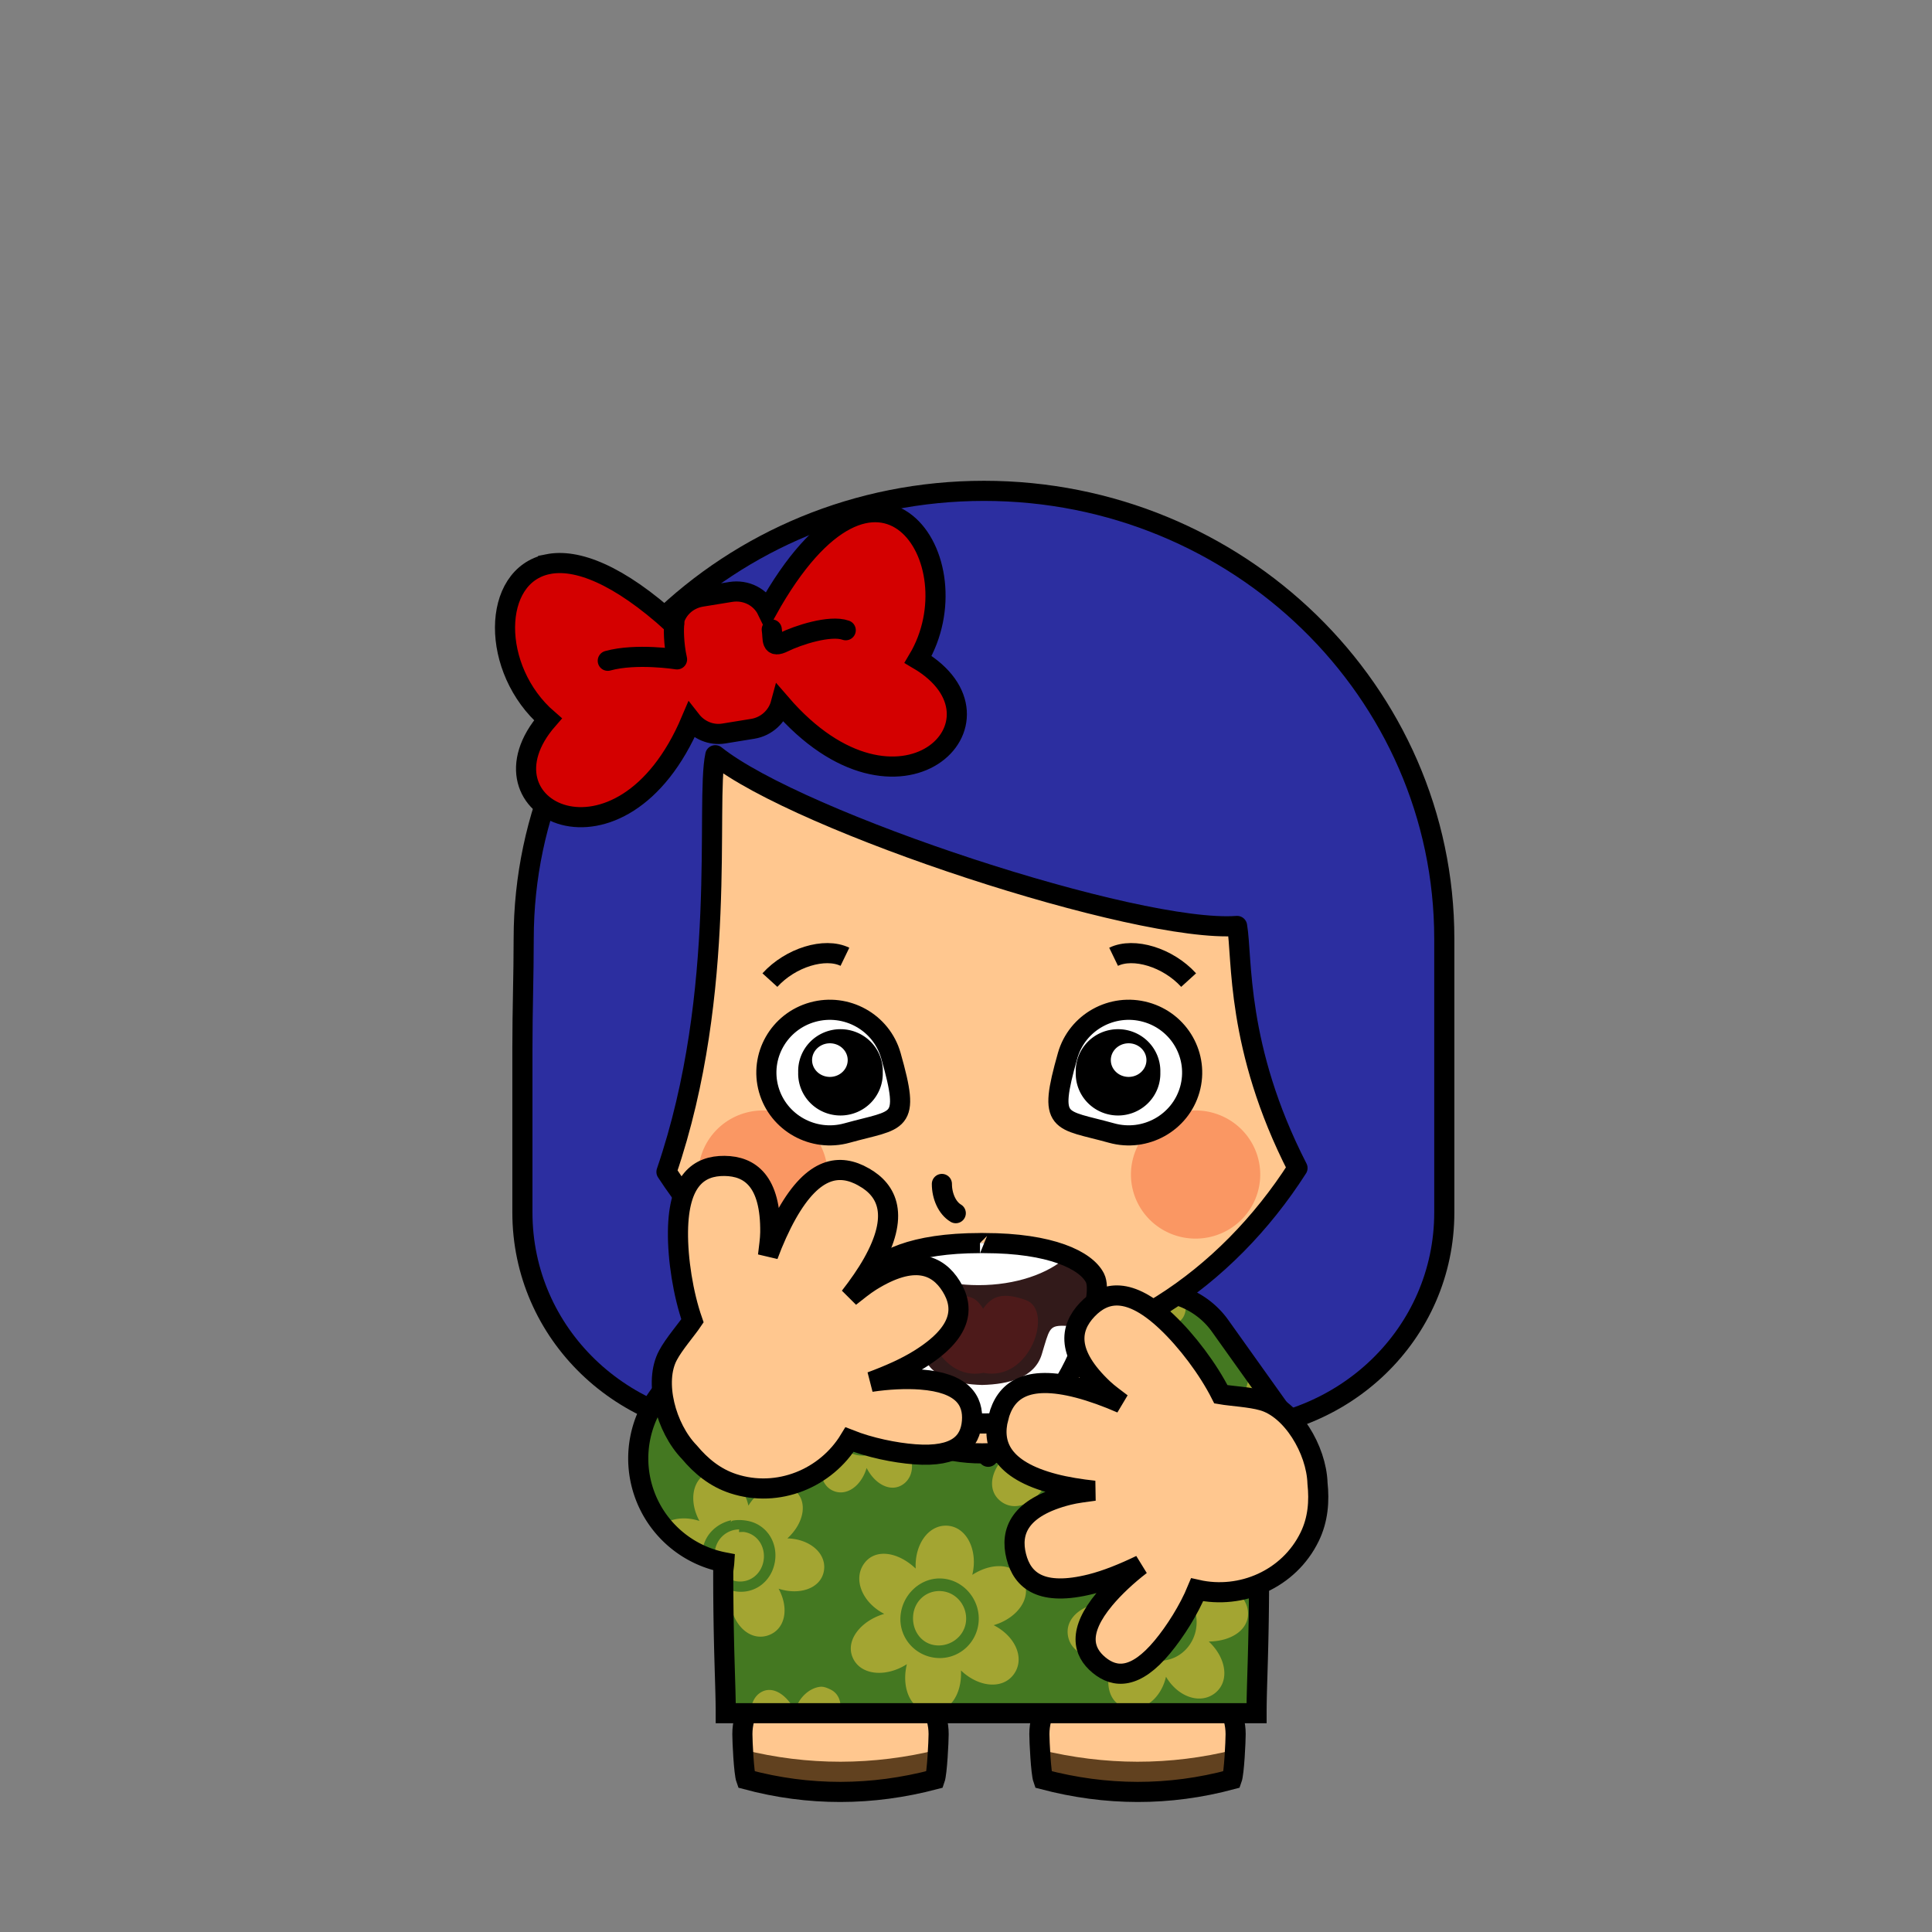 <?xml version="1.0" encoding="UTF-8" standalone="no"?>
<svg
   xmlns:dc="http://purl.org/dc/elements/1.1/"
   xmlns:cc="http://creativecommons.org/ns#"
   xmlns:rdf="http://www.w3.org/1999/02/22-rdf-syntax-ns#"
   xmlns:svg="http://www.w3.org/2000/svg"
   xmlns="http://www.w3.org/2000/svg"
   id="svg2383"
   viewBox="0 0 48 48"
   height="100%"
   width="100%"
   version="1.0">
  <rect x="0" y="0" width="48" height="48" fill="#808080" stroke="none"/>
  <defs
     id="defs2385" />
  <path
     style="display:inline;overflow:visible;visibility:visible;fill:#2c2ea0;fill-opacity:1;fill-rule:evenodd;stroke:#000000;stroke-width:0.5;stroke-linecap:butt;stroke-linejoin:miter;stroke-miterlimit:4;stroke-dasharray:none;stroke-dashoffset:0;stroke-opacity:1;marker:none;enable-background:accumulate"
     id="path3586"
     d="m 24.446,12.195 c -6.312,0 -11.435,4.986 -11.435,11.13 0,0.925 -0.032,1.729 -0.032,2.719 l 0,4.079 c 0,3.012 2.493,5.407 5.588,5.407 l 11.728,0 c 3.094,0 5.588,-2.395 5.588,-5.407 l 0,-4.079 c 0,-0.839 0,-1.725 0,-2.719 0,-6.144 -5.123,-11.13 -11.435,-11.13 z" />
  <path
     style="display:inline;overflow:visible;visibility:visible;fill:#61411f;fill-opacity:1;fill-rule:evenodd;stroke:none;stroke-width:0.5;marker:none;enable-background:accumulate"
     id="path3624"
     d="m 20.881,41.209 c -1.343,0 -2.437,0.842 -2.437,1.875 0,0.173 0.036,0.964 0.094,1.124 1.562,0.42 3.125,0.412 4.688,0 0.056,-0.158 0.094,-0.953 0.094,-1.124 0,-1.033 -1.094,-1.875 -2.438,-1.875 z" />
  <path
     style="display:inline;overflow:visible;visibility:visible;fill:#ffc78f;fill-opacity:1;fill-rule:evenodd;stroke:none;stroke-width:0.5;marker:none;enable-background:accumulate"
     id="path3626"
     d="m 20.869,41.22 c -1.343,0 -2.437,0.842 -2.437,1.875 0,0.058 0.024,0.226 0.031,0.375 1.609,0.403 3.235,0.396 4.844,0 0.008,-0.149 0,-0.318 0,-0.375 0,-1.033 -1.094,-1.875 -2.438,-1.875 z" />
  <path
     style="display:inline;overflow:visible;visibility:visible;fill:none;stroke:#000000;stroke-width:0.5;stroke-linecap:round;stroke-linejoin:miter;stroke-miterlimit:4;stroke-dasharray:none;stroke-dashoffset:0;stroke-opacity:1;marker:none;enable-background:accumulate"
     id="path3628"
     d="m 20.881,41.209 c -1.343,0 -2.437,0.842 -2.437,1.875 0,0.173 0.036,0.964 0.094,1.124 1.562,0.42 3.125,0.412 4.688,0 0.056,-0.158 0.094,-0.953 0.094,-1.124 0,-1.033 -1.094,-1.875 -2.438,-1.875 z" />
  <path
     style="display:inline;overflow:visible;visibility:visible;fill:#61411f;fill-opacity:1;fill-rule:evenodd;stroke:none;stroke-width:0.5;marker:none;enable-background:accumulate"
     id="path3630"
     d="m 28.261,41.209 c 1.343,0 2.438,0.842 2.438,1.875 0,0.173 -0.036,0.964 -0.094,1.124 -1.562,0.42 -3.125,0.412 -4.688,0 -0.056,-0.158 -0.094,-0.953 -0.094,-1.124 0,-1.033 1.094,-1.875 2.438,-1.875 z" />
  <path
     style="display:inline;overflow:visible;visibility:visible;fill:#ffc78f;fill-opacity:1;fill-rule:evenodd;stroke:none;stroke-width:0.5;marker:none;enable-background:accumulate"
     id="path3632"
     d="m 28.273,41.22 c 1.343,0 2.438,0.842 2.438,1.875 0,0.058 -0.024,0.226 -0.031,0.375 -1.609,0.403 -3.235,0.396 -4.844,0 -0.008,-0.149 0,-0.318 0,-0.375 0,-1.033 1.094,-1.875 2.438,-1.875 z" />
  <path
     style="display:inline;overflow:visible;visibility:visible;fill:none;stroke:#000000;stroke-width:0.5;stroke-linecap:round;stroke-linejoin:miter;stroke-miterlimit:4;stroke-dasharray:none;stroke-dashoffset:0;stroke-opacity:1;marker:none;enable-background:accumulate"
     id="path3634"
     d="m 28.261,41.209 c 1.343,0 2.438,0.842 2.438,1.875 0,0.173 -0.036,0.964 -0.094,1.124 -1.562,0.42 -3.125,0.412 -4.688,0 -0.056,-0.158 -0.094,-0.953 -0.094,-1.124 0,-1.033 1.094,-1.875 2.438,-1.875 z" />
  <path
     style="display:inline;overflow:visible;visibility:visible;fill:#447821;fill-opacity:1;fill-rule:evenodd;stroke:none;stroke-width:0.5;marker:none;enable-background:accumulate"
     d="M 21.906 31.658 C 21.177 31.686 20.726 31.782 20.406 32.096 C 19.812 32.119 19.249 32.415 18.875 32.939 L 18.396 33.609 A 2.629 2.629 0 0 0 15.857 36.236 A 2.629 2.629 0 0 0 17.994 38.816 C 17.989 38.895 17.969 38.991 17.969 39.064 C 17.969 40.962 18.031 41.83 18.031 42.564 L 31.219 42.564 C 31.219 41.83 31.281 40.962 31.281 39.064 C 31.281 38.524 31.116 37.82 30.906 37.096 C 31.774 36.476 32.434 35.917 32.094 35.439 L 30.312 32.939 C 29.952 32.434 29.384 32.137 28.812 32.096 C 28.493 31.782 28.073 31.686 27.344 31.658 C 26.448 31.654 25.552 31.647 24.656 31.658 C 24.635 31.658 24.615 31.658 24.594 31.658 C 23.698 31.647 22.802 31.654 21.906 31.658 z "
     id="path3576" />
  <path
     id="path3146"
     d="M 22.594 31.658 C 22.42 31.883 22.394 32.146 22.562 32.346 C 22.802 32.63 23.252 32.544 23.562 32.189 C 23.581 32.655 23.858 33.035 24.219 32.971 C 24.585 32.905 24.715 32.48 24.562 32.033 C 24.974 32.25 25.469 32.19 25.594 31.846 C 25.617 31.78 25.597 31.724 25.594 31.658 C 25.281 31.659 24.969 31.654 24.656 31.658 C 24.635 31.658 24.615 31.658 24.594 31.658 C 24.573 31.658 24.552 31.658 24.531 31.658 C 24.495 31.711 24.457 31.772 24.406 31.814 C 24.089 32.082 23.611 32.007 23.344 31.689 C 23.334 31.678 23.321 31.67 23.312 31.658 C 23.073 31.659 22.833 31.657 22.594 31.658 z M 23.688 31.658 C 23.85 31.743 24.061 31.756 24.219 31.658 C 24.042 31.657 23.865 31.658 23.688 31.658 z M 26.938 31.658 C 26.956 31.971 27.33 32.177 27.719 32.096 C 27.496 32.419 27.474 32.801 27.75 32.939 C 28.03 33.08 28.377 32.849 28.5 32.471 C 28.669 32.825 29.023 33.015 29.281 32.846 C 29.471 32.721 29.503 32.466 29.406 32.221 C 29.228 32.152 29.03 32.112 28.844 32.096 C 28.836 32.101 28.82 32.091 28.812 32.096 C 28.63 32.217 28.392 32.261 28.188 32.158 C 28.002 32.065 27.906 31.88 27.875 31.689 C 27.719 31.669 27.54 31.666 27.344 31.658 C 27.208 31.658 27.073 31.659 26.938 31.658 z M 28.062 31.752 C 28.101 31.844 28.184 31.922 28.281 31.971 C 28.41 32.035 28.538 32.031 28.656 31.971 C 28.498 31.861 28.291 31.799 28.062 31.752 z M 19.156 32.627 C 19.054 32.722 18.96 32.821 18.875 32.939 C 18.991 32.84 19.106 32.748 19.156 32.627 z M 18.656 33.221 L 17.938 34.252 C 18.374 34.593 18.907 34.598 19.125 34.221 C 19.331 33.865 19.11 33.443 18.656 33.221 z M 17.938 34.252 L 17.219 35.252 C 17.241 35.254 17.258 35.283 17.281 35.283 C 17.723 35.284 18.022 34.807 17.938 34.252 z M 25.812 33.658 C 25.715 33.635 25.602 33.652 25.5 33.689 C 25.085 33.84 24.983 34.384 25.25 34.877 C 24.724 34.706 24.201 34.886 24.125 35.314 C 24.047 35.75 24.47 36.113 25.031 36.127 C 24.62 36.498 24.511 37.003 24.844 37.283 C 25.182 37.568 25.676 37.388 25.969 36.908 C 26.084 37.45 26.497 37.838 26.906 37.689 C 27.322 37.539 27.456 36.964 27.188 36.471 C 27.714 36.642 28.236 36.462 28.312 36.033 C 28.39 35.598 27.936 35.235 27.375 35.221 C 27.784 34.85 27.895 34.344 27.562 34.064 C 27.224 33.779 26.73 33.96 26.438 34.439 C 26.351 34.033 26.105 33.729 25.812 33.658 z M 21.938 33.752 C 21.681 33.781 21.443 34.006 21.344 34.346 C 21.131 33.934 20.705 33.73 20.406 33.939 C 20.102 34.153 20.174 34.629 20.5 34.971 C 20.035 34.947 19.656 35.169 19.688 35.533 C 19.72 35.903 20.105 36.112 20.562 36.002 C 20.31 36.393 20.356 36.879 20.688 37.033 C 21.024 37.19 21.398 36.923 21.531 36.471 C 21.743 36.885 22.138 37.087 22.438 36.877 C 22.742 36.664 22.732 36.187 22.406 35.846 C 22.871 35.869 23.251 35.648 23.219 35.283 C 23.186 34.913 22.74 34.703 22.281 34.814 C 22.534 34.424 22.551 33.938 22.219 33.783 C 22.135 33.744 22.023 33.742 21.938 33.752 z M 31.125 34.096 C 30.992 34.286 30.923 34.557 30.938 34.846 C 30.501 34.431 29.903 34.336 29.625 34.721 C 29.342 35.112 29.579 35.66 30.125 35.939 C 29.545 36.109 29.212 36.6 29.406 37.033 C 29.603 37.473 30.204 37.551 30.719 37.221 C 30.581 37.788 30.779 38.268 31.219 38.346 C 31.151 37.955 31.033 37.533 30.906 37.096 C 30.976 37.046 31.027 36.989 31.094 36.939 C 30.749 36.757 30.52 36.383 30.562 35.971 C 30.617 35.435 31.089 35.072 31.625 35.127 C 31.735 35.138 31.841 35.147 31.938 35.189 L 31.125 34.096 z M 21.25 34.658 C 21.319 34.641 21.396 34.656 21.469 34.658 C 21.566 34.662 21.687 34.677 21.781 34.721 C 22.157 34.896 22.3 35.345 22.125 35.721 C 21.95 36.097 21.501 36.271 21.125 36.096 C 20.749 35.92 20.606 35.441 20.781 35.064 C 20.88 34.853 21.043 34.711 21.25 34.658 z M 26 34.814 C 26.113 34.789 26.254 34.793 26.375 34.814 C 26.861 34.901 27.18 35.36 27.094 35.846 C 27.007 36.332 26.549 36.651 26.062 36.564 C 25.576 36.478 25.257 36.019 25.344 35.533 C 25.409 35.169 25.66 34.892 26 34.814 z M 21.469 34.877 C 21.267 34.87 21.059 34.995 20.969 35.189 C 20.848 35.448 20.96 35.756 21.219 35.877 C 21.478 35.998 21.817 35.886 21.938 35.627 C 22.058 35.368 21.915 35.029 21.656 34.908 C 21.592 34.878 21.536 34.879 21.469 34.877 z M 26.094 35.064 C 25.86 35.118 25.67 35.313 25.625 35.564 C 25.565 35.899 25.759 36.223 26.094 36.283 C 26.428 36.343 26.784 36.149 26.844 35.814 C 26.903 35.48 26.647 35.124 26.312 35.064 C 26.229 35.049 26.172 35.047 26.094 35.064 z M 31.344 35.439 C 31.093 35.516 30.903 35.725 30.875 36.002 C 30.841 36.337 31.061 36.639 31.375 36.721 C 31.772 36.407 32.077 36.12 32.156 35.846 C 32.074 35.627 31.886 35.466 31.625 35.439 C 31.533 35.43 31.427 35.414 31.344 35.439 z M 17.932 36.561 C 17.831 36.536 17.727 36.54 17.623 36.578 C 17.201 36.731 17.105 37.286 17.377 37.787 C 17.018 37.671 16.669 37.722 16.447 37.891 A 2.629 2.629 0 0 0 17.463 38.654 C 17.461 38.595 17.45 38.538 17.461 38.477 C 17.526 38.108 17.819 37.849 18.166 37.77 C 18.163 37.784 18.16 37.8 18.156 37.814 C 18.171 37.81 18.173 37.787 18.188 37.783 C 18.301 37.757 18.441 37.761 18.562 37.783 C 19.049 37.87 19.337 38.328 19.25 38.814 C 19.163 39.301 18.736 39.62 18.25 39.533 C 18.185 39.522 18.125 39.494 18.064 39.471 L 18.068 39.459 C 18.034 39.447 18.007 39.424 17.975 39.408 C 17.975 39.421 17.975 39.429 17.975 39.441 C 17.973 39.44 17.971 39.44 17.969 39.439 C 17.97 39.699 17.965 39.876 17.969 40.096 C 18.033 40.03 18.105 39.993 18.156 39.908 C 18.272 40.45 18.684 40.775 19.094 40.627 C 19.509 40.477 19.612 39.964 19.344 39.471 C 19.871 39.642 20.392 39.462 20.469 39.033 C 20.546 38.598 20.123 38.235 19.562 38.221 C 19.971 37.85 20.082 37.313 19.75 37.033 C 19.412 36.748 18.887 36.929 18.594 37.408 C 18.563 37.264 18.507 37.139 18.441 37.025 L 18.443 36.994 C 18.42 36.953 18.386 36.927 18.359 36.891 C 18.24 36.728 18.096 36.6 17.932 36.561 z M 23.562 37.908 C 23.083 37.859 22.72 38.359 22.75 38.971 C 22.314 38.556 21.746 38.461 21.469 38.846 C 21.186 39.237 21.423 39.816 21.969 40.096 C 21.389 40.265 20.993 40.756 21.188 41.189 C 21.385 41.629 22.017 41.676 22.531 41.346 C 22.388 41.932 22.621 42.485 23.094 42.533 C 23.573 42.582 23.905 42.114 23.875 41.502 C 24.312 41.92 24.909 41.981 25.188 41.596 C 25.47 41.205 25.233 40.657 24.688 40.377 C 25.267 40.207 25.632 39.717 25.438 39.283 C 25.24 38.843 24.671 38.795 24.156 39.127 C 24.3 38.54 24.035 37.957 23.562 37.908 z M 18.365 37.998 C 18.071 38 17.817 38.21 17.764 38.514 C 17.748 38.601 17.757 38.685 17.777 38.766 A 2.629 2.629 0 0 0 17.994 38.816 C 17.989 38.895 17.969 38.992 17.969 39.064 L 17.969 39.086 C 17.968 39.09 17.967 39.094 17.969 39.096 C 18.055 39.183 18.156 39.261 18.281 39.283 C 18.616 39.343 18.909 39.118 18.969 38.783 C 19.028 38.448 18.835 38.124 18.5 38.064 C 18.453 38.056 18.407 38.064 18.359 38.064 L 18.365 37.998 z M 29.281 38.189 C 28.96 38.246 28.694 38.565 28.594 39.002 C 28.294 38.495 27.738 38.245 27.375 38.533 C 27.007 38.825 27.095 39.408 27.531 39.814 C 26.942 39.82 26.463 40.169 26.531 40.627 C 26.6 41.092 27.148 41.302 27.719 41.127 C 27.429 41.64 27.475 42.238 27.906 42.408 C 28.344 42.581 28.835 42.241 28.969 41.658 C 29.268 42.166 29.824 42.352 30.188 42.064 C 30.556 41.772 30.469 41.19 30.031 40.783 C 30.621 40.778 31.068 40.461 31 40.002 C 30.931 39.537 30.383 39.296 29.812 39.471 C 30.1 38.959 30.055 38.391 29.625 38.221 C 29.516 38.177 29.388 38.17 29.281 38.189 z M 23.438 39.221 C 23.974 39.276 24.367 39.778 24.312 40.314 C 24.258 40.85 23.786 41.244 23.25 41.189 C 22.714 41.135 22.32 40.663 22.375 40.127 C 22.43 39.591 22.902 39.166 23.438 39.221 z M 28.656 39.377 C 29.176 39.3 29.642 39.638 29.719 40.158 C 29.796 40.678 29.457 41.175 28.938 41.252 C 28.418 41.329 27.921 40.991 27.844 40.471 C 27.767 39.951 28.136 39.454 28.656 39.377 z M 23.406 39.533 C 23.037 39.495 22.725 39.758 22.688 40.127 C 22.65 40.496 22.881 40.839 23.25 40.877 C 23.619 40.915 23.962 40.652 24 40.283 C 24.038 39.914 23.775 39.571 23.406 39.533 z M 28.688 39.658 C 28.33 39.711 28.103 40.05 28.156 40.408 C 28.209 40.766 28.548 41.024 28.906 40.971 C 29.264 40.918 29.49 40.61 29.438 40.252 C 29.385 39.894 29.045 39.605 28.688 39.658 z M 20.375 41.908 C 20.119 41.937 19.85 42.163 19.75 42.502 C 19.537 42.09 19.174 41.855 18.875 42.064 C 18.723 42.171 18.649 42.371 18.656 42.564 L 20.875 42.564 C 20.914 42.299 20.846 42.074 20.625 41.971 C 20.541 41.931 20.46 41.899 20.375 41.908 z M 26.312 42.408 C 26.21 42.42 26.126 42.49 26.031 42.564 L 26.625 42.564 C 26.6 42.546 26.592 42.516 26.562 42.502 C 26.478 42.463 26.398 42.399 26.312 42.408 z M 25 42.533 C 24.975 42.534 24.962 42.56 24.938 42.564 L 25.125 42.564 C 25.087 42.556 25.038 42.532 25 42.533 z "
     style="display:inline;fill:#a3a532;fill-opacity:1;fill-rule:evenodd;stroke:none;color:#000000;clip-rule:nonzero;overflow:visible;visibility:visible;opacity:1;isolation:auto;mix-blend-mode:normal;color-interpolation:sRGB;color-interpolation-filters:linearRGB;solid-color:#000000;solid-opacity:1;stroke-width:1;stroke-linecap:butt;stroke-linejoin:miter;stroke-miterlimit:4;stroke-dasharray:none;stroke-dashoffset:0;stroke-opacity:1;filter-blend-mode:normal;filter-gaussianBlur-deviation:0;color-rendering:auto;image-rendering:auto;shape-rendering:auto;text-rendering:auto;enable-background:accumulate" />
  <path
     style="display:inline;fill:#ffc78f;fill-opacity:1;fill-rule:evenodd;stroke:none"
     id="path3580"
     d="m 21.832,31.631 2.719,4.562 2.75,-4.562 c -0.885,-0.004 -1.771,-0.011 -2.656,0 -0.021,-2.9e-4 -0.042,2.8e-4 -0.062,0 -0.896,-0.012 -1.792,-0.004 -2.688,0 -0.024,9.2e-4 -0.039,-10e-4 -0.062,0 z" />
  <path
     style="display:inline;fill:none;stroke:#000000;stroke-width:0.5;stroke-linecap:butt;stroke-linejoin:round;stroke-miterlimit:4;stroke-dasharray:none;stroke-opacity:1"
     id="path3582"
     d="m 21.832,31.631 2.719,4.562 2.75,-4.562" />
  <path
     style="display:inline;overflow:visible;visibility:visible;fill:none;stroke:#000000;stroke-width:0.5;stroke-linecap:butt;stroke-linejoin:miter;stroke-miterlimit:4;stroke-dasharray:none;stroke-dashoffset:0;stroke-opacity:1;marker:none;enable-background:accumulate"
     d="M 21.906 31.658 C 21.177 31.686 20.726 31.782 20.406 32.096 C 19.812 32.119 19.249 32.415 18.875 32.939 L 18.396 33.609 A 2.629 2.629 0 0 0 15.857 36.236 A 2.629 2.629 0 0 0 17.994 38.816 C 17.989 38.895 17.969 38.991 17.969 39.064 C 17.969 40.962 18.031 41.83 18.031 42.564 L 31.219 42.564 C 31.219 41.83 31.281 40.962 31.281 39.064 C 31.281 38.524 31.116 37.82 30.906 37.096 C 31.774 36.476 32.434 35.917 32.094 35.439 L 30.312 32.939 C 29.952 32.434 29.384 32.137 28.812 32.096 C 28.493 31.782 28.073 31.686 27.344 31.658 C 26.448 31.654 25.552 31.647 24.656 31.658 C 24.635 31.658 24.615 31.658 24.594 31.658 C 23.698 31.647 22.802 31.654 21.906 31.658 z "
     id="path3584" />
  <path
     style="display:inline;overflow:visible;visibility:visible;fill:#ffc78f;fill-opacity:1;fill-rule:evenodd;stroke:#000000;stroke-width:0.5;stroke-linecap:round;stroke-linejoin:round;stroke-miterlimit:4;stroke-dasharray:none;stroke-dashoffset:0;stroke-opacity:1;marker:none;enable-background:accumulate"
     id="path3588"
     d="m 17.771,18.764 c -0.25,1.171 0.33,5.841 -1.213,10.351 1.767,2.702 4.583,4.653 7.791,4.653 3.25,0 6.125,-1.992 7.887,-4.748 -1.542,-3.007 -1.364,-5.23 -1.501,-6.015 -2.474,0.186 -10.871,-2.568 -12.964,-4.242 z" />
  <path
     style="display:inline;overflow:visible;visibility:visible;fill:#fa9763;fill-opacity:1;fill-rule:evenodd;stroke:none;stroke-width:0.5;marker:none;enable-background:accumulate"
     id="path3590"
     d="m 20.561,29.181 a 1.606,1.592 0 1 1 -3.212,0 1.606,1.592 0 1 1 3.212,0 z" />
  <path
     style="display:inline;fill:none;stroke:#000000;stroke-width:0.5;stroke-linecap:round;stroke-linejoin:miter;stroke-miterlimit:4;stroke-dasharray:none;stroke-opacity:1"
     id="path3593"
     d="m 23.401,29.415 c 0,0.299 0.129,0.598 0.345,0.726" />
  <path
     style="display:inline;overflow:visible;visibility:visible;fill:#ffffff;fill-opacity:1;fill-rule:evenodd;stroke:#000000;stroke-width:0.5;stroke-linecap:round;stroke-linejoin:round;stroke-miterlimit:4;stroke-dashoffset:0;stroke-opacity:1;marker:none;enable-background:accumulate"
     id="path3597"
     d="m 22.134,26.226 c 0.496,1.747 0.21,1.562 -1.091,1.924 -0.837,0.233 -1.708,-0.251 -1.944,-1.08 -0.235,-0.829 0.253,-1.691 1.091,-1.924 0.837,-0.233 1.708,0.251 1.944,1.08 z" />
  <path
     style="display:inline;overflow:visible;visibility:visible;fill:#000000;fill-opacity:1;fill-rule:evenodd;stroke:none;stroke-width:0.5;marker:none;enable-background:accumulate"
     id="path3599"
     d="m 21.932,26.642 a 1.051,1.04 0 1 1 -2.101,0 1.051,1.04 0 1 1 2.101,0 z" />
  <path
     style="display:inline;overflow:visible;visibility:visible;fill:#ffffff;fill-opacity:1;fill-rule:evenodd;stroke:none;stroke-width:0.5;marker:none;enable-background:accumulate"
     id="path3601"
     d="m 21.061,26.338 a 0.442,0.417 0 0 1 -0.885,0 0.442,0.417 0 1 1 0.885,0 z" />
  <path
     style="display:inline;fill:none;stroke:#000000;stroke-width:0.5;stroke-linecap:butt;stroke-linejoin:miter;stroke-miterlimit:4;stroke-dasharray:none;stroke-opacity:1"
     id="path3603"
     d="m 19.128,24.35 c 0.512,-0.563 1.364,-0.821 1.864,-0.579" />
  <path
     style="display:inline;overflow:visible;visibility:visible;fill:#fa9763;fill-opacity:1;fill-rule:evenodd;stroke:none;stroke-width:0.5;marker:none;enable-background:accumulate"
     id="path3605"
     d="m 28.098,29.181 a 1.606,1.592 0 1 0 3.212,0 1.606,1.592 0 1 0 -3.212,0 z" />
  <path
     style="display:inline;overflow:visible;visibility:visible;fill:#ffffff;fill-opacity:1;fill-rule:evenodd;stroke:#000000;stroke-width:0.5;stroke-linecap:round;stroke-linejoin:round;stroke-miterlimit:4;stroke-dashoffset:0;stroke-opacity:1;marker:none;enable-background:accumulate"
     id="path3607"
     d="m 26.525,26.226 c -0.496,1.747 -0.21,1.562 1.091,1.924 0.837,0.233 1.708,-0.251 1.944,-1.08 0.235,-0.829 -0.253,-1.691 -1.091,-1.924 -0.837,-0.233 -1.708,0.251 -1.944,1.08 z" />
  <path
     style="display:inline;overflow:visible;visibility:visible;fill:#000000;fill-opacity:1;fill-rule:evenodd;stroke:none;stroke-width:0.5;marker:none;enable-background:accumulate"
     id="path3609"
     d="m 26.727,26.642 a 1.051,1.04 0 1 0 2.101,0 1.051,1.04 0 1 0 -2.101,0 z" />
  <path
     style="display:inline;overflow:visible;visibility:visible;fill:#ffffff;fill-opacity:1;fill-rule:evenodd;stroke:none;stroke-width:0.5;marker:none;enable-background:accumulate"
     id="path3611"
     d="m 27.598,26.338 a 0.442,0.417 0 0 0 0.885,0 0.442,0.417 0 1 0 -0.885,0 z" />
  <path
     style="display:inline;fill:none;stroke:#000000;stroke-width:0.5;stroke-linecap:butt;stroke-linejoin:miter;stroke-miterlimit:4;stroke-dasharray:none;stroke-opacity:1"
     id="path3613"
     d="m 29.531,24.35 c -0.512,-0.563 -1.364,-0.821 -1.864,-0.579" />
  <path
     style="display:inline;overflow:visible;visibility:visible;fill:#d40000;fill-opacity:1;fill-rule:evenodd;stroke:none;stroke-width:0.5;marker:none;enable-background:accumulate"
     id="rect3649"
     d="m 13.618,14.016 c -1.415,0.281 -1.439,2.617 -0.005,3.856 -1.945,2.224 1.83,4.11 3.558,0.027 0.185,0.237 0.49,0.377 0.811,0.325 l 0.721,-0.117 c 0.345,-0.056 0.611,-0.312 0.695,-0.624 2.941,3.406 5.971,0.403 3.412,-1.1 1.454,-2.442 -0.997,-6.173 -3.751,-1.22 -0.159,-0.328 -0.523,-0.518 -0.907,-0.456 l -0.721,0.117 c -0.37,0.06 -0.643,0.336 -0.704,0.68 -1.371,-1.247 -2.409,-1.628 -3.109,-1.488 z" />
  <path
     style="display:inline;fill:none;stroke:#000000;stroke-width:0.5;stroke-linecap:butt;stroke-linejoin:miter;stroke-miterlimit:4;stroke-dasharray:none;stroke-opacity:1"
     id="path3643"
     d="m 13.618,14.016 c -1.415,0.281 -1.439,2.617 -0.005,3.856 -1.945,2.224 1.83,4.11 3.558,0.027 0.185,0.237 0.49,0.377 0.811,0.325 l 0.721,-0.117 c 0.345,-0.056 0.611,-0.312 0.695,-0.624 2.941,3.406 5.971,0.403 3.412,-1.1 1.454,-2.442 -0.997,-6.173 -3.751,-1.22 -0.159,-0.328 -0.523,-0.518 -0.907,-0.456 l -0.721,0.117 c -0.37,0.06 -0.643,0.336 -0.704,0.68 -1.371,-1.247 -2.409,-1.628 -3.109,-1.488 z" />
  <path
     style="display:inline;fill:none;stroke:#000000;stroke-width:0.5;stroke-linecap:round;stroke-linejoin:round;stroke-miterlimit:4;stroke-dasharray:none;stroke-opacity:1"
     id="path3659"
     d="m 15.1,16.417 c 0.708,-0.196 1.721,-0.035 1.721,-0.035 l 0,0 c -0.088,-0.382 -0.087,-0.801 -0.067,-0.895" />
  <path
     style="display:inline;fill:none;stroke:#000000;stroke-width:0.5;stroke-linecap:round;stroke-linejoin:round;stroke-miterlimit:4;stroke-dasharray:none;stroke-opacity:1"
     id="path3661"
     d="m 19.174,15.639 c 0.039,0.243 -0.037,0.481 0.303,0.313 0.34,-0.168 1.145,-0.434 1.535,-0.294" />
  <path
     style="display:inline;overflow:visible;visibility:visible;fill:#ff00ff;fill-opacity:1;fill-rule:evenodd;stroke:#000000;stroke-width:0.5;stroke-linecap:round;stroke-linejoin:round;stroke-miterlimit:4;stroke-dasharray:none;stroke-dashoffset:0;stroke-opacity:1;marker:none;enable-background:accumulate"
     id="path3399"
     d="m 29.208,33.63 c -0.492,-0.124 -0.999,0.18 -1.124,0.675 -0.002,-0.002 -0.009,-6.74e-4 -0.011,-0.003 -0.364,-0.355 -0.955,-0.345 -1.309,0.022 -0.354,0.367 -0.346,0.96 0.018,1.315 8.91e-4,9.68e-4 -0.004,0.01 -0.003,0.011 -0.489,0.14 -0.775,0.647 -0.637,1.138 0.138,0.491 0.653,0.78 1.142,0.64 0.005,-0.002 0.009,-0.007 0.014,-0.009 -0.002,0.007 -0.004,0.015 -0.006,0.023 -0.125,0.495 0.177,1.003 0.669,1.128 0.492,0.124 0.988,-0.183 1.112,-0.678 0.002,-0.008 0.004,-0.015 0.006,-0.023 0.004,0.004 0.004,0.01 0.009,0.014 0.364,0.355 0.955,0.345 1.309,-0.022 0.354,-0.367 0.343,-0.949 -0.021,-1.304 0.002,-3.91e-4 10e-4,-0.011 0.003,-0.011 0.489,-0.14 0.778,-0.658 0.64,-1.149 -0.138,-0.491 -0.653,-0.78 -1.142,-0.64 -0.003,8.67e-4 -0.008,-0.004 -0.011,-0.003 0.125,-0.495 -0.165,-1 -0.658,-1.125 z" />
  <path
     style="display:inline;overflow:visible;visibility:visible;fill:#fdff06;fill-opacity:1;fill-rule:evenodd;stroke:none;stroke-width:1.331;marker:none;enable-background:accumulate"
     id="path3412-8"
     d="m 29.616,36.097 a 1.035,1.041 0 0 1 -2.07,0 1.035,1.041 0 1 1 2.07,0 z" />
  <g
     transform="translate(0.32,-0.423)"
     id="g3419">
    <path
       style="display:inline;fill:none;stroke:#000000;stroke-width:0.5;stroke-linecap:round;stroke-linejoin:miter;stroke-miterlimit:4;stroke-dasharray:none;stroke-opacity:1"
       id="path2599"
       d="m 22.149,32.236 c 0.481,0.145 1.203,0.218 1.91,0.218 0.706,0 1.397,-0.073 1.815,-0.218" />
    <g
       id="g4226">
      <path
         id="path4519-1"
         d="m 20.704,33.149 c -8.9e-5,0.012 0,0.024 0,0.035 0,2.154 1.51,3.348 3.377,3.348 1.851,0 3.351,-1.176 3.377,-3.295"
         style="color:#000000;display:inline;overflow:visible;visibility:visible;fill:#ffc78f;fill-opacity:1;fill-rule:evenodd;stroke:#000000;stroke-width:0.5;stroke-linecap:round;stroke-linejoin:round;stroke-miterlimit:4;stroke-dashoffset:0;stroke-opacity:1;marker:none;enable-background:accumulate" />
      <path
         id="path4514-6"
         d="m 24.028,31.307 c -1.659,0 -2.53,0.429 -2.752,0.868 -0.221,0.439 0.376,2.139 0.929,2.852 0.553,0.713 1.38,0.762 1.822,0.762 l 0.107,0 c 0.442,0 1.27,-0.049 1.822,-0.762 0.553,-0.713 1.15,-2.413 0.929,-2.852 -0.221,-0.439 -1.093,-0.868 -2.752,-0.868 0,0 -0.11,-0.003 -0.107,0 z"
         style="display:inline;fill:#321a1a;fill-opacity:1;stroke:none" />
      <path
         id="path4525-5"
         d="m 22.08,33.362 c -0.259,0 -0.383,0.054 -0.482,0.496 0.179,0.451 0.389,0.888 0.607,1.169 0.553,0.713 1.38,0.762 1.822,0.762 l 0.107,0 c 0.442,0 1.27,-0.049 1.822,-0.762 0.224,-0.289 0.444,-0.74 0.625,-1.205 -0.104,-0.417 -0.247,-0.461 -0.5,-0.461 -0.338,0 -0.334,0.099 -0.518,0.709 -0.175,0.578 -0.814,0.746 -1.483,0.762 -0.663,-0.018 -1.292,-0.189 -1.465,-0.762 -0.184,-0.609 -0.198,-0.709 -0.536,-0.709 z"
         style="display:inline;fill:#ffffff;fill-opacity:1;stroke:none" />
      <path
         id="path4535-3"
         d="m 24.028,31.307 c -1.002,0 -1.704,0.169 -2.162,0.39 0.478,0.395 1.245,0.655 2.126,0.655 0.923,0 1.728,-0.281 2.198,-0.709 -0.459,-0.195 -1.127,-0.337 -2.055,-0.337 0,0 -0.11,-0.003 -0.107,0 z"
         style="color:#000000;display:inline;overflow:visible;visibility:visible;fill:#ffffff;fill-opacity:1;fill-rule:nonzero;stroke:none;stroke-width:0.5;marker:none;enable-background:accumulate" />
      <path
         style="display:inline;fill:none;stroke:#000000;stroke-width:0.5;stroke-linecap:butt;stroke-linejoin:miter;stroke-miterlimit:4;stroke-dasharray:none;stroke-opacity:1"
         d="m 24.028,31.307 c -1.659,0 -2.53,0.429 -2.752,0.868 -0.221,0.439 0.376,2.139 0.929,2.852 0.553,0.713 1.38,0.762 1.822,0.762 l 0.107,0 c 0.442,0 1.27,-0.049 1.822,-0.762 0.553,-0.713 1.15,-2.413 0.929,-2.852 -0.221,-0.439 -1.093,-0.868 -2.752,-0.868 0,0 -0.11,-0.003 -0.107,0 z"
         id="path4533-5" />
      <path
         id="path4587-9"
         d="m 23.509,32.618 c -0.126,-0.002 -0.285,0.041 -0.465,0.106 -0.697,0.251 -0.096,2.048 1.072,1.807 1.163,0.231 1.75,-1.556 1.054,-1.807 -0.55,-0.198 -0.836,-0.121 -1.065,0.215 -0.175,-0.293 -0.338,-0.317 -0.597,-0.321 z"
         style="display:inline;fill:#4d1a1a;fill-opacity:1;stroke:none" />
    </g>
  </g>
  <path
     id="path3467"
     d="m 21.461,29.243 c 0.593,0.334 0.89,0.957 0.221,2.143 -0.152,0.27 -0.351,0.555 -0.568,0.834 0.175,-0.137 0.353,-0.284 0.521,-0.389 1.071,-0.667 1.664,-0.41 1.997,0.126 0.333,0.536 0.282,1.146 -0.789,1.813 -0.346,0.216 -0.765,0.399 -1.202,0.561 0.42,-0.063 0.862,-0.085 1.235,-0.057 1.039,0.078 1.312,0.521 1.272,1.039 -0.041,0.519 -0.379,0.897 -1.418,0.819 -0.501,-0.037 -1.123,-0.167 -1.623,-0.365 -0.583,0.961 -1.774,1.459 -2.889,1.095 -0.456,-0.149 -0.805,-0.441 -1.092,-0.784 -0.583,-0.601 -0.888,-1.748 -0.529,-2.408 0.144,-0.274 0.471,-0.651 0.607,-0.854 -0.232,-0.666 -0.368,-1.531 -0.36,-2.221 0.015,-1.275 0.521,-1.634 1.156,-1.628 0.635,0.006 1.152,0.378 1.137,1.653 -0.002,0.179 -0.034,0.376 -0.056,0.574 0.134,-0.366 0.301,-0.734 0.468,-1.031 0.668,-1.186 1.318,-1.256 1.911,-0.921 z"
     style="display:inline;overflow:visible;visibility:visible;fill:#ffc78f;fill-opacity:1;fill-rule:evenodd;stroke:#000000;stroke-width:0.5;stroke-linecap:round;stroke-linejoin:miter;stroke-miterlimit:4;stroke-dasharray:none;stroke-dashoffset:0;stroke-opacity:1;marker:none;enable-background:accumulate" />
  <path
     style="display:inline;overflow:visible;visibility:visible;fill:#ffc78f;fill-opacity:1;fill-rule:evenodd;stroke:#000000;stroke-width:0.5;stroke-linecap:round;stroke-linejoin:miter;stroke-miterlimit:4;stroke-dasharray:none;stroke-dashoffset:0;stroke-opacity:1;marker:none;enable-background:accumulate"
     d="m 24.806,35.218 c -0.172,0.659 0.07,1.305 1.387,1.648 0.3,0.078 0.642,0.133 0.994,0.171 -0.22,0.031 -0.449,0.056 -0.642,0.105 -1.224,0.307 -1.451,0.912 -1.297,1.523 0.154,0.612 0.629,0.999 1.852,0.693 0.395,-0.099 0.819,-0.273 1.239,-0.475 -0.337,0.259 -0.66,0.561 -0.899,0.848 -0.666,0.801 -0.537,1.305 -0.136,1.637 0.401,0.331 0.908,0.351 1.574,-0.45 0.321,-0.386 0.66,-0.924 0.865,-1.421 1.096,0.248 2.282,-0.262 2.795,-1.316 0.21,-0.431 0.242,-0.885 0.195,-1.33 -0.027,-0.837 -0.64,-1.853 -1.364,-2.054 -0.297,-0.087 -0.795,-0.114 -1.036,-0.156 -0.318,-0.629 -0.845,-1.328 -1.347,-1.802 -0.927,-0.875 -1.537,-0.761 -1.974,-0.3 -0.437,0.461 -0.529,1.091 0.399,1.966 0.13,0.123 0.294,0.237 0.451,0.359 -0.356,-0.157 -0.737,-0.294 -1.066,-0.38 -1.318,-0.344 -1.819,0.075 -1.991,0.734 z"
     id="path3432" />
</svg>
